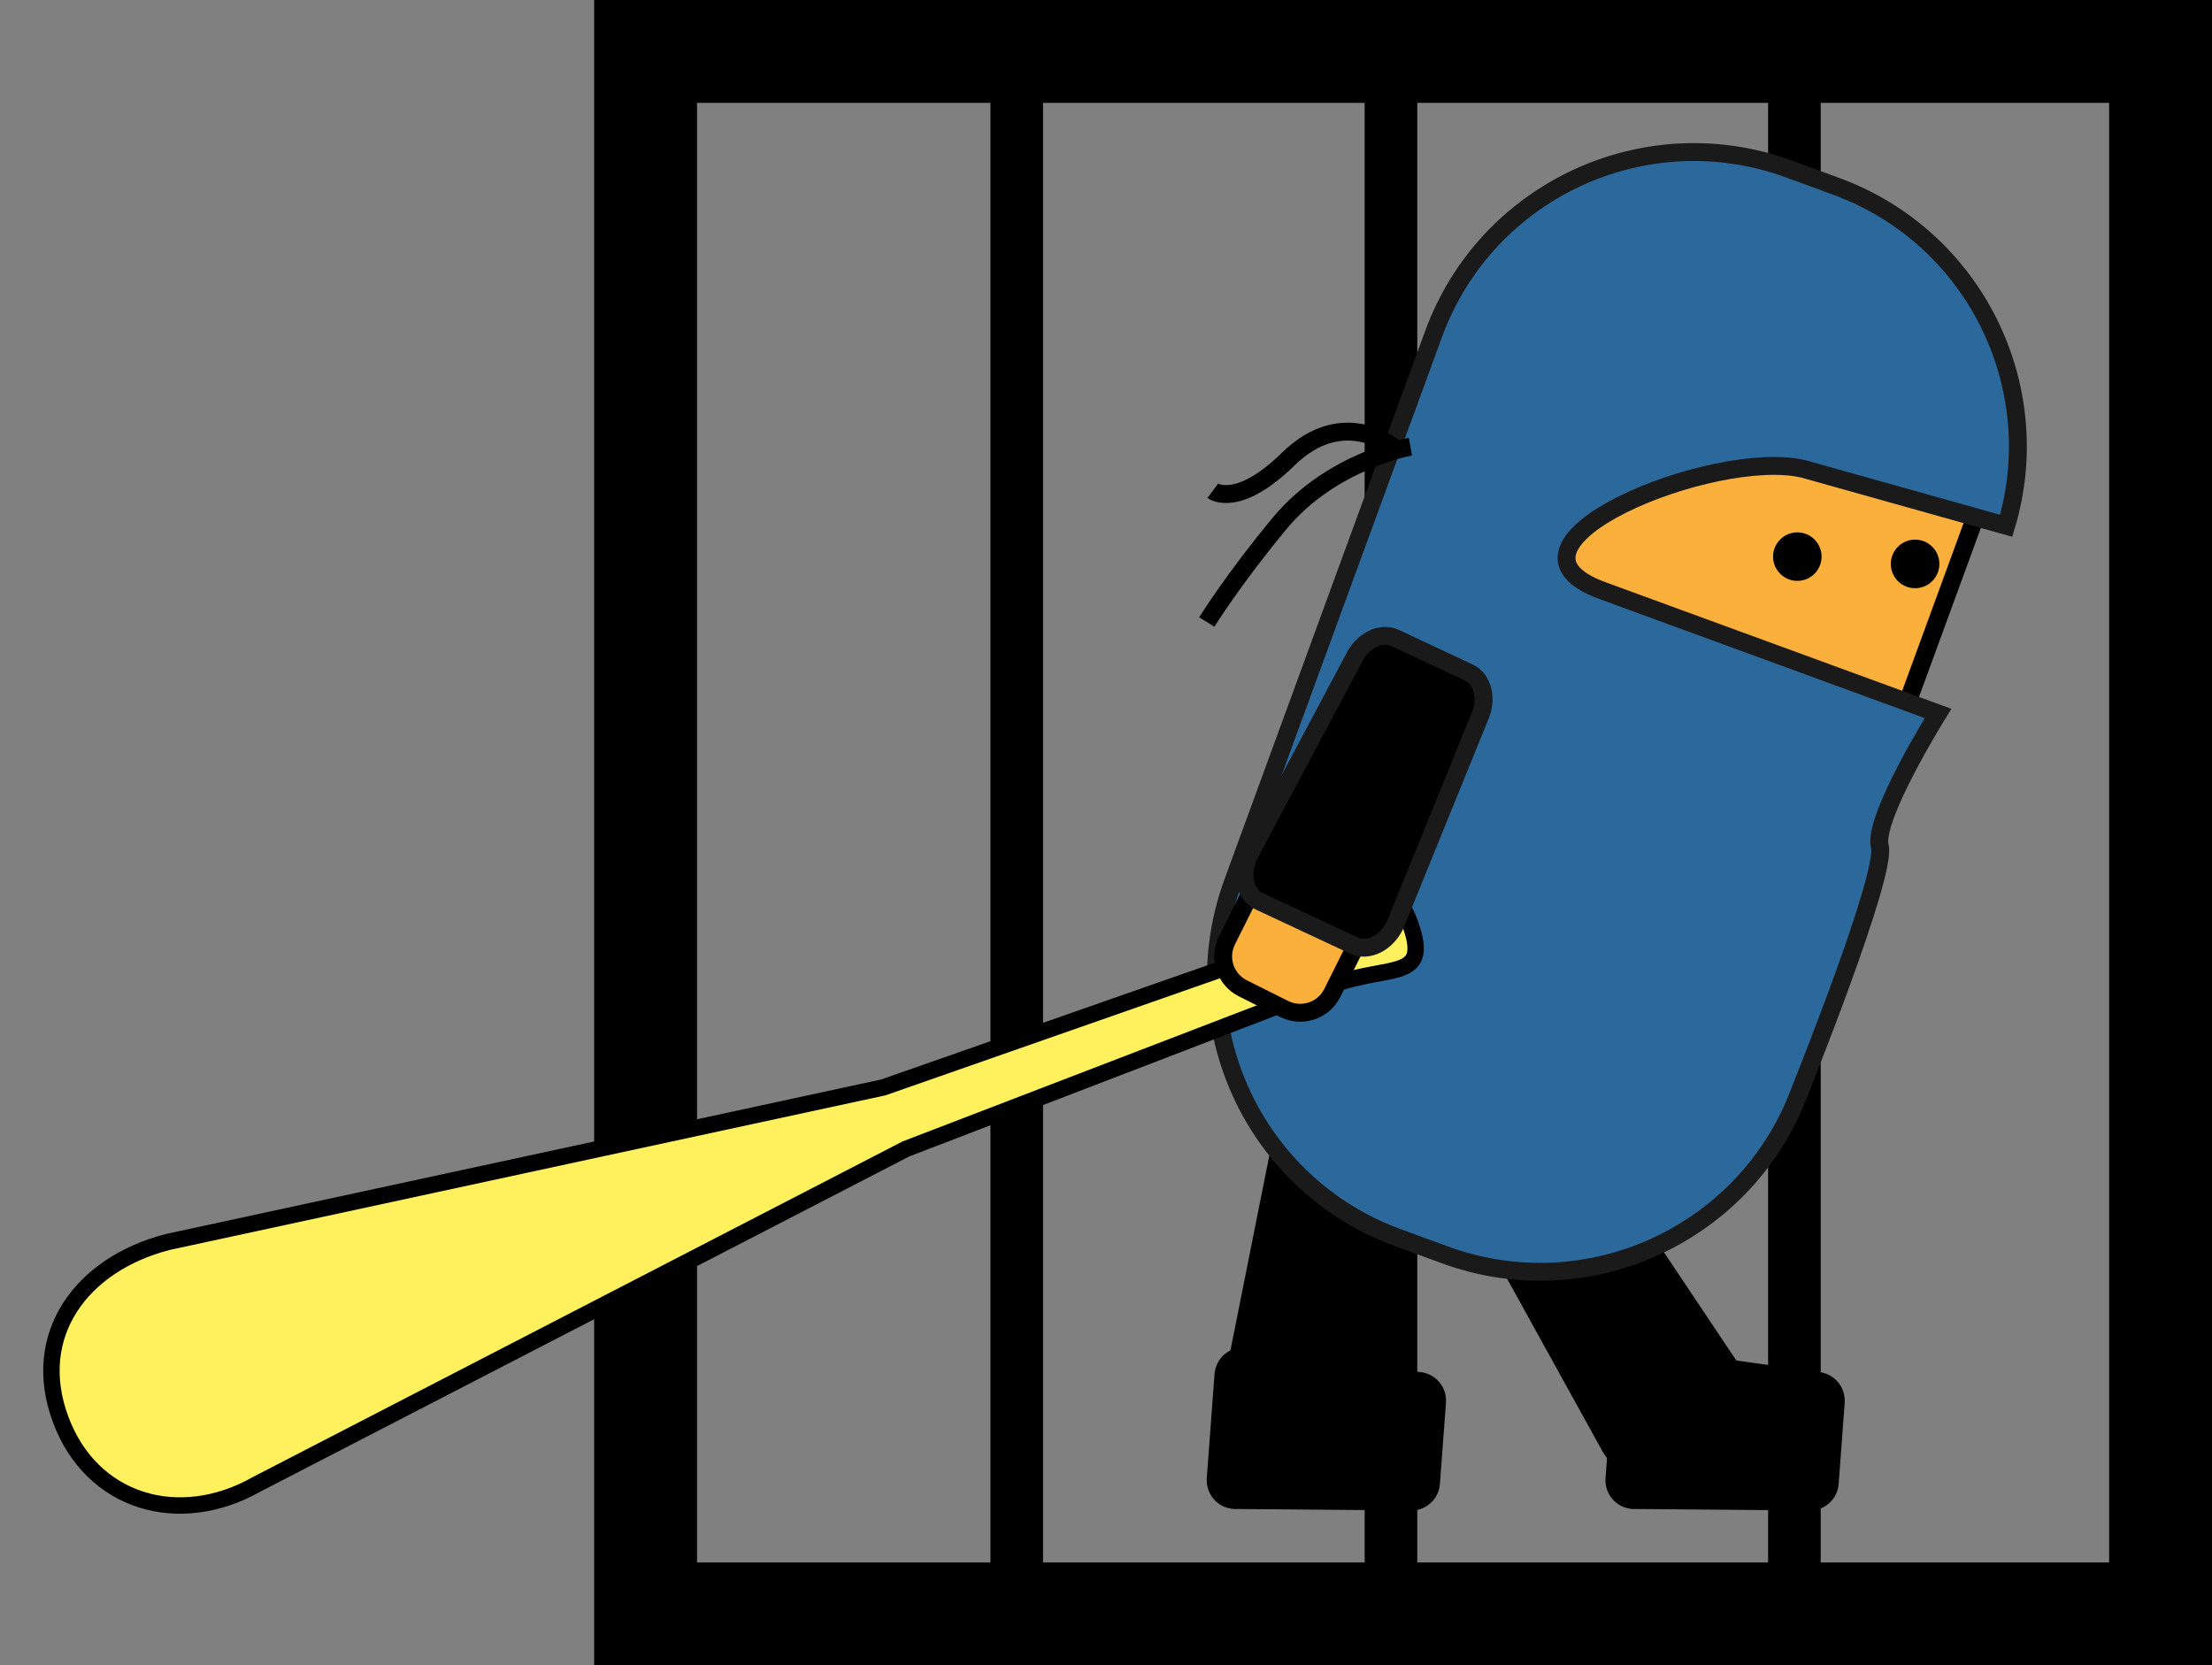 <svg xmlns="http://www.w3.org/2000/svg" xmlns:xlink="http://www.w3.org/1999/xlink" version="1.1" width="41.671" height="31.375" viewBox="-0.604 0.525 41.671 31.375">
  <rect x="-0.604" y="0.525" width="41.671" height="31.375" fill="#808080" stroke="none"/>
  <!-- Exported by Scratch - http://scratch.mit.edu/ -->
  <g id="ID0.07952108979225159">
    <path id="ID0.07179283257573843" fill="none" stroke="#000000" stroke-width="1.938" d="M 40.098 1.494 L 11.558 1.494 L 11.558 30.932 L 40.098 30.932 L 40.098 1.494 Z "/>
    <path id="ID0.9966579801402986" fill="none" stroke="#000000" stroke-width="0.991" stroke-linecap="round" d="M 25.6 1.985 L 25.6 30.147 "/>
    <path id="ID0.667331853415817" fill="none" stroke="#000000" stroke-width="0.991" stroke-linecap="round" d="M 18.55 1.837 L 18.55 30.441 "/>
    <path id="ID0.663609794806689" fill="none" stroke="#000000" stroke-width="0.991" stroke-linecap="round" d="M 33.2 1.592 L 33.2 30.539 "/>
  </g>
  <g id="ID0.579130438156426">
    <g id="ID0.6090325159020722">
      <path id="ID0.8168984204530716" d="M 30.142 28.955 C 29.844 28.934 29.62 28.673 29.642 28.374 L 29.788 26.414 C 29.809 26.115 30.07 25.891 30.368 25.914 L 33.647 26.374 C 33.945 26.396 34.169 26.656 34.147 26.955 L 34.034 28.482 C 34.012 28.781 33.752 29.005 33.454 28.983 L 30.142 28.955 Z " stroke-width="0.596"/>
      <path id="ID0.8534832675941288" d="M 32.2 26.299 C 32.442 26.697 32.431 27.145 32.174 27.302 L 30.496 28.323 C 30.24 28.48 29.836 28.284 29.594 27.886 L 27.103 23.379 C 26.861 22.981 26.873 22.532 27.128 22.376 L 28.437 21.579 C 28.693 21.423 29.096 21.62 29.338 22.018 L 32.2 26.299 Z " stroke-width="0.596"/>
    </g>
    <g id="ID0.5289877979084849">
      <path id="ID0.5824755243957043" d="M 25.393 27.424 C 25.321 27.884 25.023 28.22 24.727 28.174 L 22.785 27.87 C 22.489 27.824 22.307 27.413 22.379 26.953 L 23.387 21.903 C 23.459 21.444 23.757 21.107 24.053 21.154 L 25.566 21.39 C 25.862 21.436 26.044 21.847 25.973 22.306 L 25.393 27.424 Z " stroke-width="0.596"/>
      <path id="ID0.09308562520891428" d="M 22.631 28.955 C 22.332 28.934 22.109 28.673 22.13 28.374 L 22.276 26.414 C 22.298 26.115 22.558 25.891 22.856 25.914 L 26.135 26.374 C 26.434 26.396 26.658 26.656 26.636 26.955 L 26.522 28.482 C 26.501 28.781 26.241 29.005 25.942 28.983 L 22.631 28.955 Z " stroke-width="0.596"/>
    </g>
    <g id="ID0.7599780382588506">
      <path id="ID0.5522712115198374" fill="#FBB03B" stroke="#000000" stroke-width="0.337" d="M 29.214 6.52 L 36.944 9.349 L 34.622 15.694 L 26.892 12.865 L 29.214 6.52 Z "/>
      <path id="ID0.6870047394186258" fill="#2B699C" stroke="#1A1A1A" stroke-width="0.337" d="M 29.582 11.652 C 27.222 10.789 31.68 8.958 33.372 9.36 L 37.19 10.431 C 37.977 7.806 36.593 4.988 33.983 4.034 L 33.098 3.709 C 30.392 2.719 27.394 4.11 26.403 6.817 L 22.622 17.149 C 21.631 19.855 23.023 22.853 25.729 23.843 L 26.614 24.167 C 29.321 25.159 32.318 23.767 33.31 21.061 C 33.31 21.061 34.947 16.996 34.809 16.47 C 34.673 15.945 35.906 13.967 35.906 13.967 L 29.582 11.652 Z "/>
    </g>
    <g id="ID0.709036692045629">
      <path id="ID0.6454382967203856" d="M 35.474 10.692 C 35.6 10.692 35.714 10.743 35.797 10.826 C 35.88 10.909 35.931 11.024 35.931 11.15 C 35.931 11.276 35.88 11.391 35.797 11.473 C 35.714 11.556 35.6 11.607 35.474 11.607 C 35.347 11.607 35.233 11.556 35.15 11.473 C 35.067 11.391 35.016 11.276 35.016 11.15 C 35.016 11.024 35.067 10.909 35.15 10.826 C 35.233 10.743 35.347 10.692 35.474 10.692 Z " stroke-width="0.596"/>
      <path id="ID0.3061303119175136" d="M 33.255 10.555 C 33.382 10.555 33.496 10.607 33.578 10.689 C 33.661 10.772 33.712 10.886 33.712 11.012 C 33.712 11.139 33.661 11.252 33.578 11.335 C 33.496 11.418 33.382 11.469 33.255 11.469 C 33.129 11.469 33.015 11.418 32.933 11.335 C 32.85 11.252 32.798 11.139 32.798 11.012 C 32.798 10.886 32.85 10.772 32.933 10.689 C 33.015 10.607 33.129 10.555 33.255 10.555 Z " stroke-width="0.596"/>
    </g>
    <g id="ID0.7351767676882446">
      <path id="ID0.47890645265579224" fill="none" stroke="#000000" stroke-width="0.337" d="M 25.966 8.941 C 25.966 8.941 24.486 9.204 23.51 10.377 C 22.648 11.411 22.13 12.244 22.13 12.244 "/>
      <path id="ID0.1934835067950189" fill="none" stroke="#000000" stroke-width="0.337" d="M 25.713 9.001 C 25.713 9.001 24.741 8.122 23.664 9.175 C 22.702 10.117 22.243 9.772 22.243 9.772 "/>
    </g>
    <path id="ID0.8436069656163454" fill="#FFF05D" stroke="#000000" stroke-width="0.309" d="M 25.949 17.895 C 26.401 19.113 25.476 18.618 24.218 19.192 L 16.462 22.172 L 4.236 28.488 C 2.773 29.319 1.117 28.84 0.535 27.26 C -0.048 25.68 0.924 24.346 2.555 23.925 L 16.035 21.013 L 23.872 18.27 C 25.134 17.877 25.601 16.952 25.949 17.895 Z "/>
    <g id="ID0.5123446495272219">
      <path id="ID0.10209798347204924" fill="#FBB03B" stroke="#000000" stroke-width="0.337" d="M 24.494 19.234 C 24.329 19.566 23.924 19.701 23.59 19.536 L 22.814 19.148 C 22.479 18.983 22.343 18.578 22.51 18.243 L 22.902 17.459 C 23.067 17.126 23.474 16.989 23.808 17.156 L 24.584 17.543 C 24.916 17.71 25.052 18.115 24.886 18.448 L 24.494 19.234 Z "/>
      <path id="ID0.653992504812777" stroke="#1A1A1A" stroke-width="0.337" d="M 25.682 17.944 C 25.521 18.29 25.172 18.466 24.899 18.339 L 23.119 17.506 C 22.848 17.38 22.758 16.998 22.92 16.653 L 24.896 12.94 C 25.057 12.595 25.408 12.42 25.679 12.546 L 27.065 13.195 C 27.337 13.323 27.426 13.705 27.265 14.047 L 25.682 17.944 Z "/>
    </g>
  </g>
</svg>